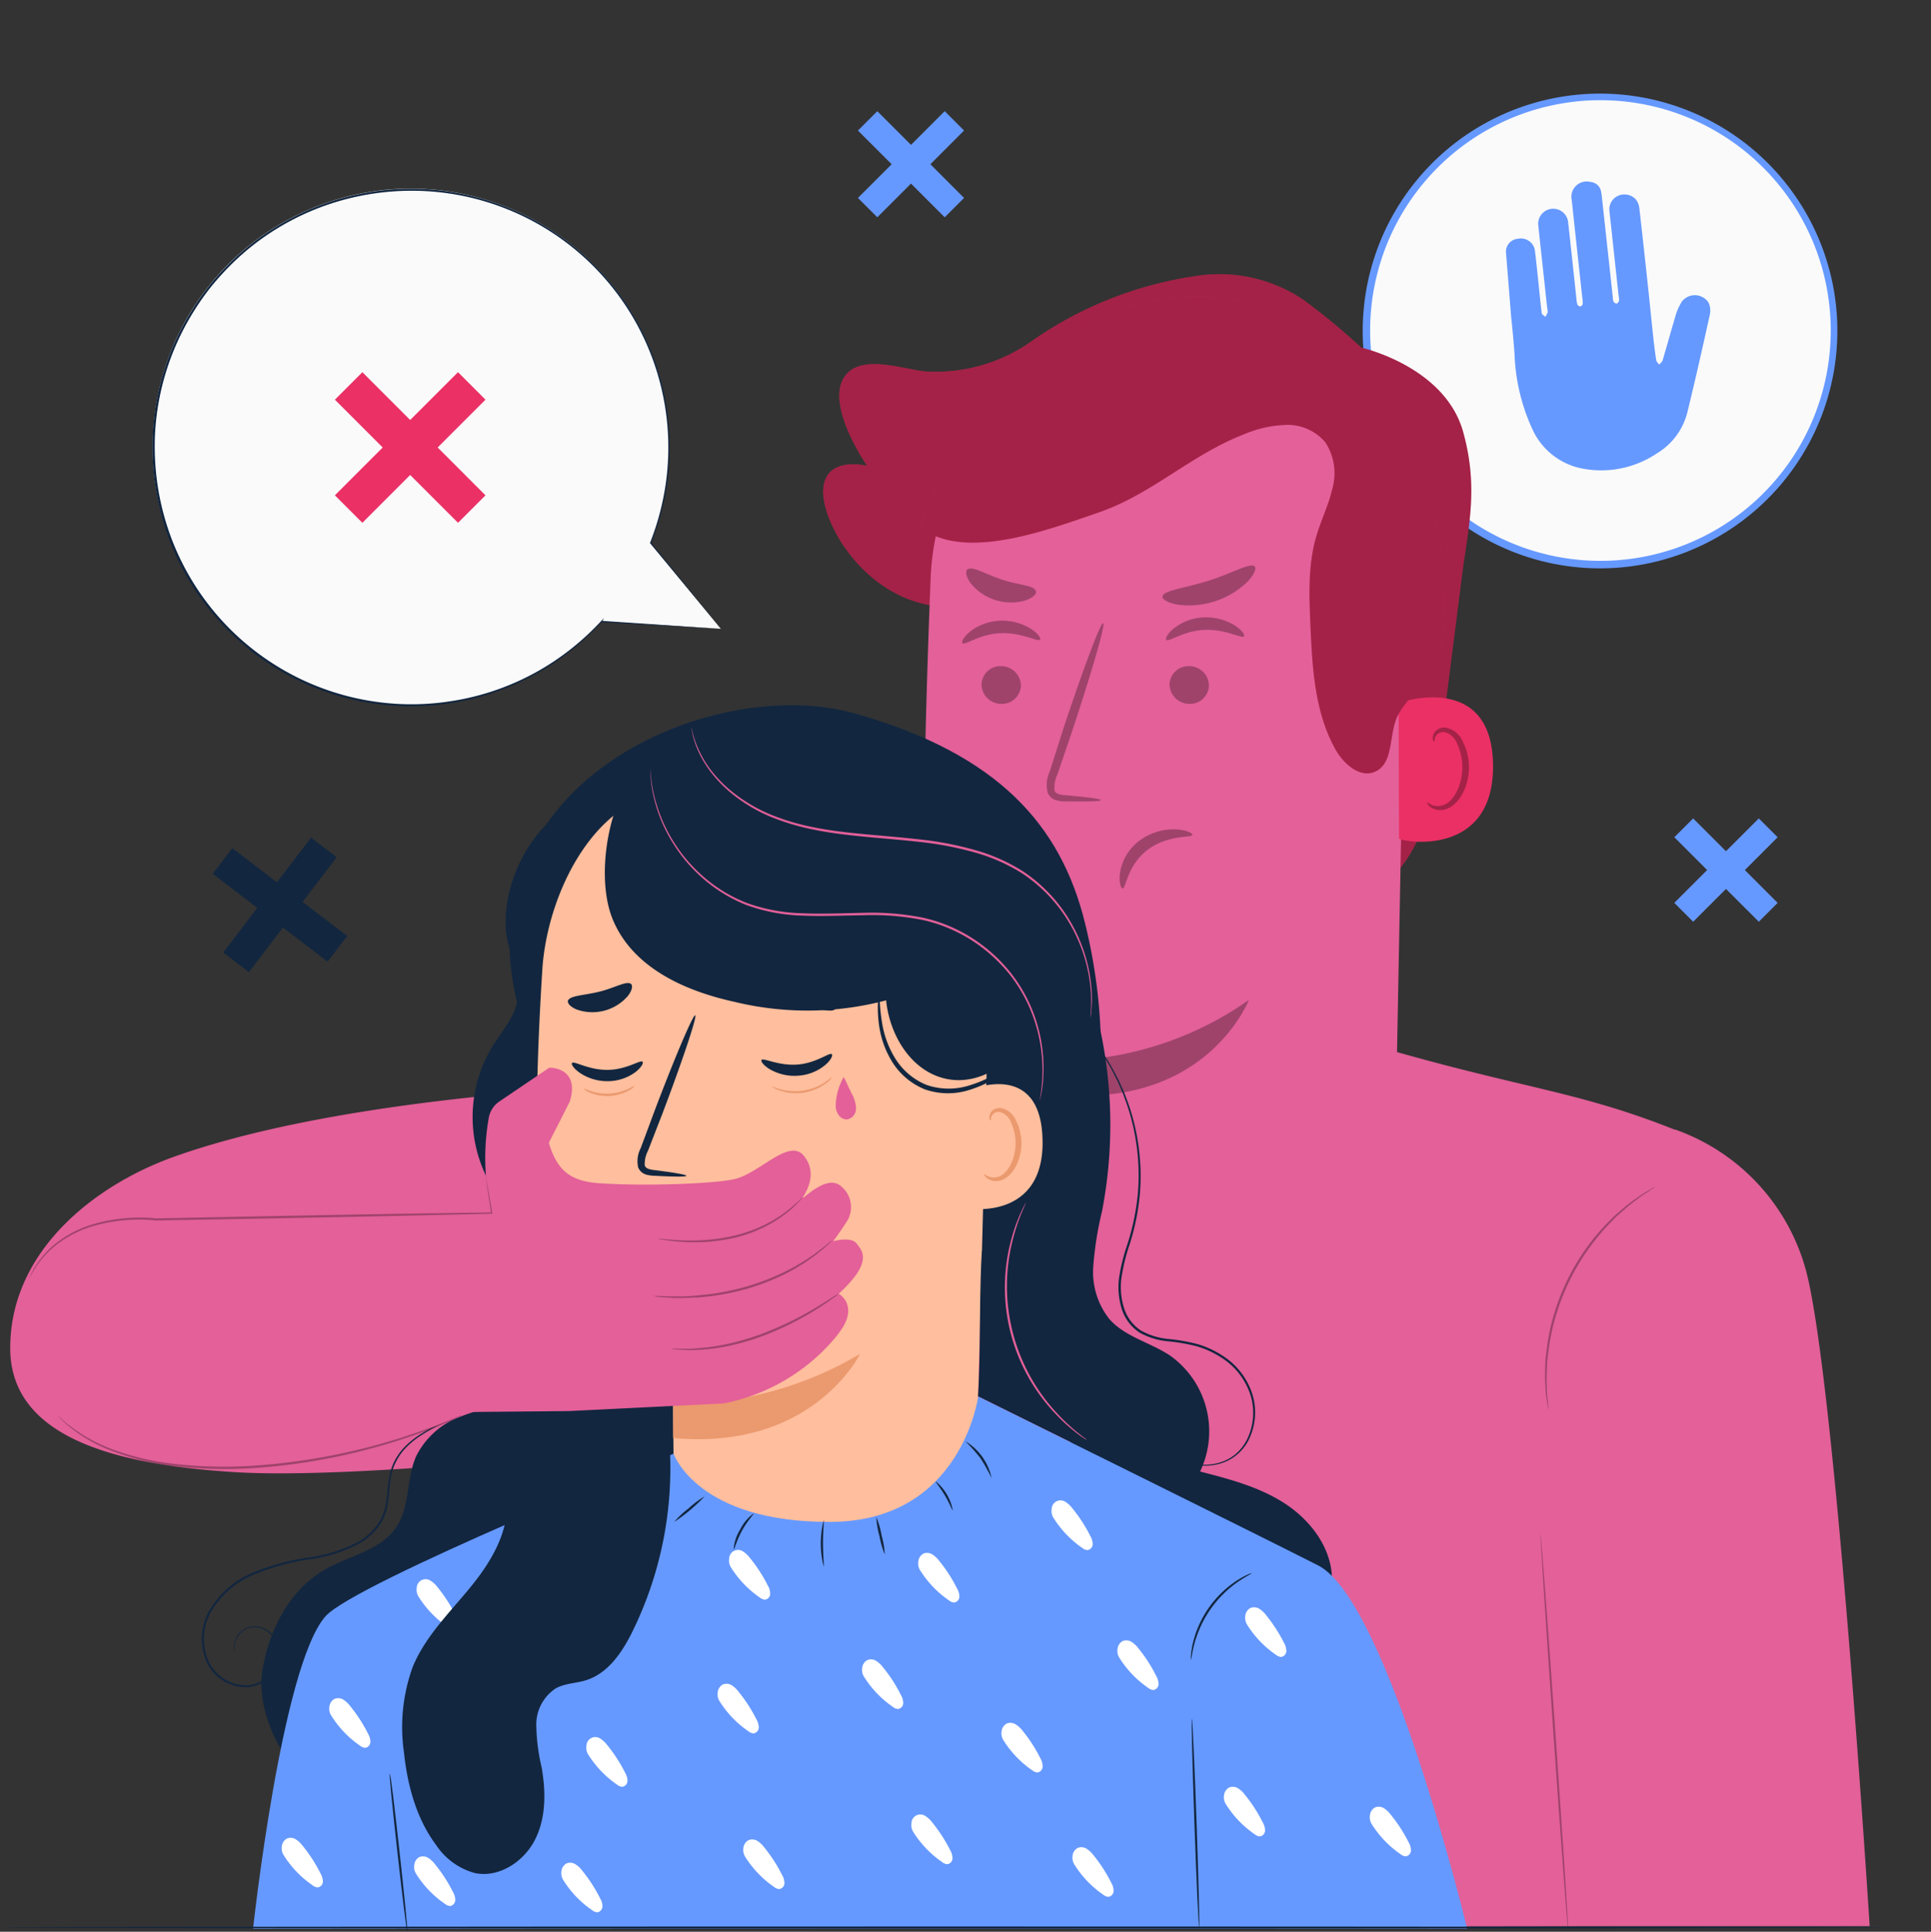 <svg xmlns="http://www.w3.org/2000/svg" width="243.881" height="243.944" viewBox="0 0 243.881 243.944">
  <rect x="0" y="0" width="243.881" height="243.944" fill="#333333" stroke="none"/>
  <g id="Grupo_52905" data-name="Grupo 52905" transform="translate(-646.147 -5394.668)">
    <g id="freepik--background-complete--inject-195" transform="translate(673.012 5394.668)">
      <circle id="Elipse_5301" data-name="Elipse 5301" cx="29.555" cy="29.555" r="29.555" transform="translate(133.422 41.797) rotate(-45)" fill="#fafafa"/>
      <path id="Trazado_114457" data-name="Trazado 114457" d="M996.436,5476.587a29.975,29.975,0,1,1,29.361-33.214h0a30.013,30.013,0,0,1-26.563,33.042C998.3,5476.517,997.367,5476.571,996.436,5476.587Zm-.866-59.11a24.29,24.29,0,0,0-2.717.172,29.085,29.085,0,1,0,2.717-.172Z" transform="translate(-820.78 -5404.818)" fill="#69f"/>
      <path id="Trazado_114458" data-name="Trazado 114458" d="M1025.215,5452.554a2.078,2.078,0,0,0-2.887-.542,2.107,2.107,0,0,0-.455.423,7.205,7.205,0,0,0-.877,2.05c-.538,1.8-1.038,3.616-1.571,5.418-.059.193-.285.339-.436.506-.124-.183-.328-.355-.361-.538q-.236-1.534-.393-3.078c-.221-2.018-.414-4.041-.63-6.059-.366-3.4-.732-6.785-1.124-10.175a2.031,2.031,0,0,0-.468-1.044,1.963,1.963,0,0,0-2.3-.375,1.876,1.876,0,0,0-.99,1.937q.581,5.38,1.167,10.793a1.261,1.261,0,0,1,.032.505c-.043.134-.194.317-.317.328a.509.509,0,0,1-.377-.253,1.22,1.22,0,0,1-.081-.495q-.684-6.268-1.367-12.542a6.246,6.246,0,0,0-.108-.779,1.463,1.463,0,0,0-1.324-1.281,1.935,1.935,0,0,0-2.394,2.287q.662,6.188,1.34,12.375a3.016,3.016,0,0,1,.043.726.451.451,0,0,1-.28.328.471.471,0,0,1-.382-.226,2.426,2.426,0,0,1-.118-.662c-.36-3.3-.7-6.6-1.076-9.9a1.9,1.9,0,0,0-3.766.425c.371,3.508.759,6.995,1.135,10.519a2,2,0,0,1,.054.614,2.035,2.035,0,0,1-.3.538c-.151-.156-.42-.291-.441-.462-.161-1.27-.275-2.551-.409-3.821-.145-1.35-.28-2.69-.447-4.051a1.792,1.792,0,0,0-2.006-1.548c-.049.007-.1.015-.146.025a1.641,1.641,0,0,0-1.506,1.765c0,.045.009.09.016.134q.318,3.97.635,7.946h0c.172,1.615.328,3.229.436,4.843a24.575,24.575,0,0,0,2.244,9.352,8.726,8.726,0,0,0,6.613,5.036,12.608,12.608,0,0,0,9.147-1.991,8.427,8.427,0,0,0,3.8-5.1c1.012-4.105,1.937-8.238,2.852-12.375A2.378,2.378,0,0,0,1025.215,5452.554Z" transform="translate(-836.312 -5414.371)" fill="#69f"/>
      <path id="Trazado_114459" data-name="Trazado 114459" d="M1052.215,5597.419l-4.143-4.143,4.143-4.143-2.378-2.378-4.149,4.143-4.143-4.143-2.378,2.378,4.143,4.143-4.143,4.143,2.378,2.383,4.143-4.143,4.149,4.143Z" transform="translate(-854.568 -5483.403)" fill="#69f"/>
      <path id="Trazado_114460" data-name="Trazado 114460" d="M860.935,5431.72l-4.25-4.256,4.25-4.256-2.443-2.443-4.256,4.256-4.256-4.256-2.443,2.443,4.256,4.256-4.256,4.256,2.443,2.443,4.256-4.256,4.256,4.256Z" transform="translate(-766.044 -5406.724)" fill="#69f"/>
      <path id="Trazado_114461" data-name="Trazado 114461" d="M713.058,5603.7l-5.633-4.31,4.31-5.633-3.239-2.476-4.31,5.634-5.633-4.311-2.475,3.239,5.633,4.3-4.31,5.639,3.239,2.476,4.31-5.634,5.633,4.31Z" transform="translate(-696.077 -5485.496)" fill="#12263f"/>
    </g>
    <g id="freepik--speech-bubble--inject-195" transform="translate(665.396 5418.48)">
      <path id="Trazado_114462" data-name="Trazado 114462" d="M753.722,5494.521l-8.872-10.815a32.622,32.622,0,1,0-6.22,9.884h0Z" transform="translate(-681.933 -5438.924)" fill="#fafafa"/>
      <path id="Trazado_114463" data-name="Trazado 114463" d="M753.711,5494.536l-15.1-.845H738.5l.048-.1h0l.113.081a33.4,33.4,0,0,1-5.919,5.106,32.6,32.6,0,0,1-8.356,4.019,33.108,33.108,0,0,1-5.031,1.151,31.938,31.938,0,0,1-5.461.355,32.7,32.7,0,0,1-29.775-20.854,33.283,33.283,0,0,1-2.109-14.318,32.6,32.6,0,0,1,4.616-14.36,31.524,31.524,0,0,1,4.81-6.166,31.9,31.9,0,0,1,6.031-4.794,32.613,32.613,0,0,1,6.806-3.18,33.152,33.152,0,0,1,7.172-1.512,32.663,32.663,0,0,1,35.479,37.146,32.988,32.988,0,0,1-2.023,7.457v-.069c5.682,6.994,8.517,10.486,8.824,10.857l-8.926-10.761-.027-.032v-.038a33.045,33.045,0,0,0,1.98-7.425,32.419,32.419,0,0,0-35.264-36.884,32.967,32.967,0,0,0-7.113,1.5,32.315,32.315,0,0,0-6.763,3.152,31.533,31.533,0,0,0-5.961,4.735,34.668,34.668,0,0,0-2.567,2.895,34.215,34.215,0,0,0-2.206,3.229,32.334,32.334,0,0,0-4.573,14.236,32.911,32.911,0,0,0,2.1,14.21,32.455,32.455,0,0,0,29.528,20.731,31.556,31.556,0,0,0,5.429-.345,32.218,32.218,0,0,0,13.317-5.1,33.3,33.3,0,0,0,5.919-5.058l.366-.393-.253.468h0l-.059-.1Z" transform="translate(-681.923 -5438.939)" fill="#12263f"/>
      <path id="Trazado_114464" data-name="Trazado 114464" d="M743.777,5497.575l-6.042-6.043,6.042-6.037-3.47-3.47-6.042,6.036-6.037-6.036-3.47,3.47,6.037,6.037-6.037,6.043,3.47,3.47,6.037-6.042,6.042,6.042Z" transform="translate(-701.71 -5458.835)" fill="#ea3065"/>
    </g>
    <g id="freepik--Characters--inject-195" transform="translate(647.438 5429.324)">
      <path id="Trazado_114465" data-name="Trazado 114465" d="M898.849,5537.766c4.73,2.582,10.939-.14,14.032-4.547s3.858-9.986,4.536-15.329q1.313-10.341,2.626-20.672c.764-6.053,2.152-11.024.172-18.212-2.292-8.334-12.881-10.686-12.881-10.686a83.522,83.522,0,0,0-7.377-6.09,19.039,19.039,0,0,0-13.8-2.905,48.12,48.12,0,0,0-20.5,8.216,20.982,20.982,0,0,1-12.311,3.825,12.081,12.081,0,0,1-1.566-.1c-2.975-.42-8.609-2.346-10.083,1.442s3.228,10.54,3.228,10.54-5.267-1.345-5.542,2.976,5.66,14.748,16.007,14.872" transform="translate(-736.703 -5459.078)" fill="#ea3065"/>
      <g id="Grupo_52893" data-name="Grupo 52893" transform="translate(102.677 0)" opacity="0.3">
        <path id="Trazado_114466" data-name="Trazado 114466" d="M898.849,5537.766c4.73,2.582,10.939-.14,14.032-4.547s3.858-9.986,4.536-15.329q1.313-10.341,2.626-20.672c.764-6.053,2.152-11.024.172-18.212-2.292-8.334-12.881-10.686-12.881-10.686a83.522,83.522,0,0,0-7.377-6.09,19.039,19.039,0,0,0-13.8-2.905,48.12,48.12,0,0,0-20.5,8.216,20.982,20.982,0,0,1-12.311,3.825,12.081,12.081,0,0,1-1.566-.1c-2.975-.42-8.609-2.346-10.083,1.442s3.228,10.54,3.228,10.54-5.267-1.345-5.542,2.976,5.66,14.748,16.007,14.872" transform="translate(-839.38 -5459.078)"/>
      </g>
      <path id="Trazado_114467" data-name="Trazado 114467" d="M875.367,5591.074a26.132,26.132,0,0,0-16.588-17.88v.037c-11.751-4.68-18.428-5.1-35.081-9.8l1.076-57.033c.823-18.138-9.055-33.725-27.188-34.016l-1.679.07a32.45,32.45,0,0,0-31.115,31.137c-.619,15.727-1.076,33.117-.646,41.527.931,17.4,18.455,19.37,18.455,19.37,0,.264,0,1.474-.032,3.261-.786,0-10.185,1.27-20.231,3.314-6.349-1.932-25.132-6.995-37.125-3.374h0c-10.551.539-37.663,2.464-55.839,8.91-10.067,3.557-20.828,11.891-20.828,24.207,0,11.6,14.027,14.759,28.178,15.662,10.024.641,27.51-.769,36.872-1.646l34.629,18.041,2.626,13.359L753,5673.943l97.645-.14h32.746S879.068,5605.154,875.367,5591.074Z" transform="translate(-648.547 -5465.225)" fill="#e36099"/>
      <g id="Grupo_52894" data-name="Grupo 52894" transform="translate(134.006 91.617)" opacity="0.3">
        <path id="Trazado_114468" data-name="Trazado 114468" d="M897.655,5637a42.075,42.075,0,0,0,22.383-7.64s-5,12.913-22.431,12.041Z" transform="translate(-897.607 -5629.355)"/>
      </g>
      <g id="Grupo_52895" data-name="Grupo 52895" transform="translate(120.216 36.757)" opacity="0.3">
        <path id="Trazado_114469" data-name="Trazado 114469" d="M876.547,5553.369a2.481,2.481,0,0,0,2.5,2.411,2.384,2.384,0,0,0,2.469-2.3c0-.017,0-.034,0-.051a2.492,2.492,0,0,0-2.5-2.411,2.374,2.374,0,0,0-2.468,2.275C876.548,5553.321,876.548,5553.345,876.547,5553.369Z" transform="translate(-874.088 -5538.307)"/>
        <path id="Trazado_114470" data-name="Trazado 114470" d="M872.02,5543.185c.323.312,2.152-1.162,4.842-1.265s4.692,1.151,4.966.813c.134-.151-.2-.721-1.076-1.308a6.821,6.821,0,0,0-3.992-1.076,6.577,6.577,0,0,0-3.825,1.41C872.116,5542.447,871.864,5543.056,872.02,5543.185Z" transform="translate(-871.976 -5533.374)"/>
        <path id="Trazado_114471" data-name="Trazado 114471" d="M920.687,5553.369a2.492,2.492,0,0,0,2.5,2.411,2.384,2.384,0,0,0,2.469-2.3c0-.017,0-.034,0-.051a2.492,2.492,0,0,0-2.5-2.411,2.378,2.378,0,0,0-2.473,2.28C920.688,5553.325,920.688,5553.347,920.687,5553.369Z" transform="translate(-894.478 -5538.307)"/>
        <path id="Trazado_114472" data-name="Trazado 114472" d="M919.89,5542.4c.323.312,2.152-1.157,4.842-1.26s4.692,1.152,4.966.813c.135-.151-.2-.727-1.076-1.313a6.867,6.867,0,0,0-3.992-1.076,6.55,6.55,0,0,0-3.826,1.41C919.992,5541.658,919.734,5542.261,919.89,5542.4Z" transform="translate(-894.09 -5533.01)"/>
        <path id="Trazado_114473" data-name="Trazado 114473" d="M898.655,5563.273c0-.156-1.668-.371-4.38-.608-.683-.038-1.334-.15-1.469-.608a3.964,3.964,0,0,1,.371-2.044q.866-2.518,1.8-5.284c2.5-7.533,4.3-13.693,3.976-13.8s-2.577,5.919-5.074,13.452l-1.684,5.3a3.942,3.942,0,0,0-.242,2.69,1.693,1.693,0,0,0,1.168.952,4.411,4.411,0,0,0,1.162.113C896.987,5563.483,898.655,5563.424,898.655,5563.273Z" transform="translate(-881.13 -5533.647)"/>
        <path id="Trazado_114474" data-name="Trazado 114474" d="M909.331,5596.772c.436.043.538-2.857,3.126-4.842s5.644-1.518,5.682-1.921c.048-.183-.667-.592-1.969-.684a7.265,7.265,0,0,0-4.74,1.442A6.306,6.306,0,0,0,909,5594.82C908.836,5596.051,909.132,5596.784,909.331,5596.772Z" transform="translate(-889.056 -5555.998)"/>
        <path id="Trazado_114475" data-name="Trazado 114475" d="M930.674,5527.513c-.538-.538-2.836.86-5.854,1.808s-5.687,1.216-5.795,1.985c-.043.361.646.8,1.867,1.022a10.625,10.625,0,0,0,8.872-2.89C930.6,5528.54,930.916,5527.776,930.674,5527.513Z" transform="translate(-893.71 -5527.393)"/>
        <path id="Trazado_114476" data-name="Trazado 114476" d="M881.744,5530.941c-.242-.731-2.19-.742-4.3-1.447s-3.729-1.743-4.348-1.286c-.28.231-.2.9.382,1.716a6.565,6.565,0,0,0,6.962,2.2C881.394,5531.787,881.873,5531.281,881.744,5530.941Z" transform="translate(-872.419 -5527.718)"/>
      </g>
      <path id="Trazado_114477" data-name="Trazado 114477" d="M974.447,5559.059c.291-.14,11.837-4.035,11.928,7.882s-11.875,9.572-11.875,9.228S974.447,5559.059,974.447,5559.059Z" transform="translate(-799.097 -5504.932)" fill="#ea3065"/>
      <g id="Grupo_52896" data-name="Grupo 52896" transform="translate(178.965 57.22)" opacity="0.3">
        <path id="Trazado_114478" data-name="Trazado 114478" d="M981.177,5574.895c.048-.038.21.14.538.3a2.107,2.107,0,0,0,1.555,0c1.254-.474,2.292-2.48,2.33-4.632a6.832,6.832,0,0,0-.608-2.965,2.387,2.387,0,0,0-1.576-1.576,1.076,1.076,0,0,0-1.221.581c-.156.333-.075.57-.14.592s-.258-.2-.167-.694a1.318,1.318,0,0,1,.463-.748,1.566,1.566,0,0,1,1.146-.317,2.921,2.921,0,0,1,2.184,1.829,7.029,7.029,0,0,1,.753,3.314c-.054,2.4-1.264,4.66-2.981,5.176a2.219,2.219,0,0,1-1.9-.3C981.2,5575.18,981.134,5574.917,981.177,5574.895Z" transform="translate(-981.165 -5565.425)"/>
      </g>
      <path id="Trazado_114479" data-name="Trazado 114479" d="M861.917,5493.268c5.488,4.481,15.969.538,22.673-1.771s11.59-7.21,18.181-9.8a14.813,14.813,0,0,1,5.467-1.254,6.248,6.248,0,0,1,4.982,2.212,7.162,7.162,0,0,1,.85,5.95c-.468,2.018-1.41,3.9-1.991,5.881-1.076,3.647-.915,7.532-.748,11.331.237,5.348.538,10.917,3.153,15.6,1.033,1.84,3.1,3.68,5.025,2.813,2.2-.989,1.781-4.181,2.588-6.456s3.094-3.8,4.407-5.886,1.614-4.763,1.679-7.28c.226-8.265-1.281-16.68-5.273-23.927s-10.616-13.215-18.59-15.464c-8.275-2.347-17.449-.512-24.707,4.11s-12.649,11.837-15.91,19.795" transform="translate(-747.114 -5461.443)" fill="#ea3065"/>
      <g id="Grupo_52897" data-name="Grupo 52897" transform="translate(114.803 2.755)" opacity="0.3">
        <path id="Trazado_114480" data-name="Trazado 114480" d="M861.917,5493.268c5.488,4.481,15.969.538,22.673-1.771s11.59-7.21,18.181-9.8a14.813,14.813,0,0,1,5.467-1.254,6.248,6.248,0,0,1,4.982,2.212,7.162,7.162,0,0,1,.85,5.95c-.468,2.018-1.41,3.9-1.991,5.881-1.076,3.647-.915,7.532-.748,11.331.237,5.348.538,10.917,3.153,15.6,1.033,1.84,3.1,3.68,5.025,2.813,2.2-.989,1.781-4.181,2.588-6.456s3.094-3.8,4.407-5.886,1.614-4.763,1.679-7.28c.226-8.265-1.281-16.68-5.273-23.927s-10.616-13.215-18.59-15.464c-8.275-2.347-17.449-.512-24.707,4.11s-12.649,11.837-15.91,19.795" transform="translate(-861.917 -5464.198)"/>
      </g>
      <g id="Grupo_52898" data-name="Grupo 52898" transform="translate(193.269 159.067)" opacity="0.3">
        <path id="Trazado_114481" data-name="Trazado 114481" d="M1011.241,5804.694c-.075,0-.915-11.181-1.872-24.982s-1.668-24.992-1.614-25,.92,11.175,1.872,24.981S1011.322,5804.689,1011.241,5804.694Z" transform="translate(-1007.752 -5754.715)"/>
      </g>
      <g id="Grupo_52899" data-name="Grupo 52899" transform="translate(193.843 115.227)" opacity="0.3">
        <path id="Trazado_114482" data-name="Trazado 114482" d="M1022.71,5673.234a1.664,1.664,0,0,1-.269.2l-.807.539-.581.376c-.21.146-.425.317-.662.5a19.2,19.2,0,0,0-1.566,1.254l-.877.774c-.3.274-.581.592-.893.9a27.062,27.062,0,0,0-1.845,2.093,28.588,28.588,0,0,0-5.493,11.444,27.138,27.138,0,0,0-.474,2.754c-.048.431-.118.85-.145,1.254s-.038.8-.054,1.167a19.352,19.352,0,0,0,0,2.013,7.955,7.955,0,0,0,.027.823c.027.253.048.479.07.689.038.393.07.71.091.958a1.47,1.47,0,0,1,0,.339,1.889,1.889,0,0,1-.065-.328l-.145-.958c-.032-.21-.065-.441-.1-.688s-.032-.539-.048-.829a17.262,17.262,0,0,1-.048-2.023c0-.376.027-.77.038-1.178s.086-.829.129-1.27a27.375,27.375,0,0,1,.452-2.776,28.093,28.093,0,0,1,5.542-11.552,26.109,26.109,0,0,1,1.883-2.093c.318-.308.6-.625.915-.894l.893-.77a18.584,18.584,0,0,1,1.614-1.231c.242-.167.463-.339.678-.474l.613-.388.834-.484A1.352,1.352,0,0,1,1022.71,5673.234Z" transform="translate(-1008.818 -5673.234)"/>
      </g>
      <path id="Trazado_114483" data-name="Trazado 114483" d="M769.052,5584.315c-6.15,3.917-8.609,12.117-7.43,16.959.592,2.443,1.7,4.9,1.216,7.366-.42,2.152-1.953,3.836-3.1,5.682a17.125,17.125,0,0,0,21.409,24.712" transform="translate(-698.772 -5516.932)" fill="#12263f"/>
      <path id="Trazado_114484" data-name="Trazado 114484" d="M769.335,5605.174c-14.963-32.9,20.623-49.431,40.036-43.948,18.245,5.154,26.031,14.237,29.055,26.439s2.857,25.434-1.926,37.061c-2.357,5.73-6.607,11.558-12.768,12.273" transform="translate(-702.692 -5505.787)" fill="#12263f"/>
      <path id="Trazado_114485" data-name="Trazado 114485" d="M715.314,5771.018c-5.02-3.1-8.5-10.33-7.7-15.506s3.422-10.336,7.979-12.914c3.072-1.744,7.032-2.405,8.975-5.354,1.722-2.6,1.221-6.118,2.5-8.963a10.29,10.29,0,0,1,5.494-4.94,30.429,30.429,0,0,1,7.334-1.765l16.034-2.485c1.77-.275,3.766-.5,5.192.586s1.749,3.088,1.932,4.886a303.492,303.492,0,0,1,1.544,37.593" transform="translate(-675.779 -5579.086)" fill="#12263f"/>
      <path id="Trazado_114486" data-name="Trazado 114486" d="M789.666,5682.784c-.258-15.717-.3-25.073-.3-24.982,0,0-13.51-2.243-16.314-19.871-1.388-8.77-.947-23.136-.21-34.892.667-10.578,7.673-23.555,18.213-22.442l32.907,8.319a6.2,6.2,0,0,1,5.547,6.29h0l-2.045,77.893" transform="translate(-705.644 -5515.183)" fill="#ffbe9d"/>
      <path id="Trazado_114487" data-name="Trazado 114487" d="M789.306,5643.838c-.285-.29-1.98,1-4.412,1.022s-4.234-1.172-4.493-.872c-.129.135.161.662.947,1.222a6.212,6.212,0,0,0,3.6,1.077,5.917,5.917,0,0,0,3.508-1.184C789.2,5644.506,789.446,5643.968,789.306,5643.838Z" transform="translate(-709.444 -5544.408)" fill="#12263f"/>
      <path id="Trazado_114488" data-name="Trazado 114488" d="M833.759,5642.065c-.3-.269-1.91,1.124-4.337,1.307s-4.3-.893-4.536-.576c-.118.141.2.651,1.022,1.157a6.225,6.225,0,0,0,3.664.822,5.943,5.943,0,0,0,3.422-1.4C833.694,5642.759,833.91,5642.189,833.759,5642.065Z" transform="translate(-729.996 -5543.594)" fill="#12263f"/>
      <path id="Trazado_114489" data-name="Trazado 114489" d="M801.937,5653.231c0-.14-1.5-.4-3.949-.71-.624-.064-1.211-.187-1.313-.613a3.588,3.588,0,0,1,.414-1.839q.872-2.26,1.835-4.729c2.55-6.737,4.4-12.279,4.127-12.375s-2.561,5.278-5.112,12.009l-1.77,4.761a3.581,3.581,0,0,0-.323,2.438,1.564,1.564,0,0,0,1.022.909,4.265,4.265,0,0,0,1.076.146C800.4,5653.361,801.932,5653.371,801.937,5653.231Z" transform="translate(-716.538 -5539.404)" fill="#12263f"/>
      <path id="Trazado_114490" data-name="Trazado 114490" d="M804.147,5718.735a44.834,44.834,0,0,0,23.61-6.3s-5.967,12.268-23.61,10.616Z" transform="translate(-720.427 -5576.116)" fill="#eb996e"/>
      <path id="Trazado_114491" data-name="Trazado 114491" d="M808.977,5680.125a4.384,4.384,0,0,1,3.928-1.615A4,4,0,0,1,815.67,5680a2.538,2.538,0,0,1,.194,2.9,2.958,2.958,0,0,1-3.191.808,9.291,9.291,0,0,1-3.11-1.856,2.609,2.609,0,0,1-.694-.721.813.813,0,0,1,0-.9" transform="translate(-722.545 -5560.431)" fill="#eb996e"/>
      <path id="Trazado_114492" data-name="Trazado 114492" d="M810.182,5685.148c.377.124,1.044-2.432,3.7-3.686s5.305-.264,5.418-.619c.075-.15-.479-.651-1.614-.979a6.567,6.567,0,0,0-4.487.371,5.733,5.733,0,0,0-2.932,3.132C809.881,5684.412,810,5685.122,810.182,5685.148Z" transform="translate(-723.136 -5560.963)" fill="#12263f"/>
      <path id="Trazado_114493" data-name="Trazado 114493" d="M821.636,5627.629c.242.662,2.69.349,5.52.694s5.165,1.119,5.542.538c.172-.285-.231-.9-1.162-1.544a9.641,9.641,0,0,0-8.426-.931C822.061,5626.8,821.534,5627.317,821.636,5627.629Z" transform="translate(-728.5 -5536.104)" fill="#12263f"/>
      <path id="Trazado_114494" data-name="Trazado 114494" d="M787.416,5625.506c-.538-.441-2.045.5-4,.979s-3.707.479-3.96,1.13c-.1.313.285.792,1.13,1.13a5.917,5.917,0,0,0,6.414-1.7C787.567,5626.334,787.664,5625.727,787.416,5625.506Z" transform="translate(-709.012 -5535.907)" fill="#12263f"/>
      <path id="Trazado_114495" data-name="Trazado 114495" d="M872.287,5649.989c.258-.124,9.437-4.181,9.545,6.371s-10.513,8.506-10.535,8.183S872.287,5649.989,872.287,5649.989Z" transform="translate(-751.446 -5546.869)" fill="#ffbe9d"/>
      <path id="Trazado_114496" data-name="Trazado 114496" d="M877.208,5663.1c.043-.033.183.129.5.264a1.836,1.836,0,0,0,1.377,0c1.108-.42,2.028-2.2,2.061-4.106a6.06,6.06,0,0,0-.538-2.625,2.154,2.154,0,0,0-1.4-1.394.941.941,0,0,0-1.076.511c-.14.3-.07.506-.124.538s-.226-.177-.145-.613a1.158,1.158,0,0,1,.4-.662,1.4,1.4,0,0,1,1.017-.279,2.581,2.581,0,0,1,1.937,1.614,6.254,6.254,0,0,1,.667,2.938c-.043,2.125-1.114,4.127-2.636,4.585a1.981,1.981,0,0,1-1.684-.264C877.23,5663.355,877.171,5663.151,877.208,5663.1Z" transform="translate(-754.173 -5549.458)" fill="#eb996e"/>
      <path id="Trazado_114497" data-name="Trazado 114497" d="M794.921,5570.785c-5.875,3.034-8.291,15.065-5.859,21.193s8.975,9.147,15.431,10.562a38.972,38.972,0,0,0,19.154-.188c.441,4.3,3.013,8.679,7.167,9.809,5.5,1.5,11.041-3.541,12.268-9.109s-.608-11.3-2.421-16.707" transform="translate(-713.025 -5510.681)" fill="#12263f"/>
      <path id="Trazado_114498" data-name="Trazado 114498" d="M871.088,5635.414c.027.033-.264.307-.812.77a29.6,29.6,0,0,1-2.437,1.835,14.882,14.882,0,0,1-4.1,1.985,8.884,8.884,0,0,1-5.6-.081,8.681,8.681,0,0,1-4.24-3.664,11.84,11.84,0,0,1-1.523-4.3,15.7,15.7,0,0,1-.161-3.056,3.558,3.558,0,0,1,.134-1.114c.118,0,0,1.614.452,4.095a12.181,12.181,0,0,0,1.571,4.089,8.339,8.339,0,0,0,3.982,3.389,8.552,8.552,0,0,0,5.235.113,15.493,15.493,0,0,0,4.019-1.813C869.765,5636.308,871.024,5635.328,871.088,5635.414Z" transform="translate(-742.624 -5537.012)" fill="#12263f"/>
      <path id="Trazado_114499" data-name="Trazado 114499" d="M843.319,5647.445a7.552,7.552,0,0,0-1.017,3.734,2.153,2.153,0,0,0,.4,1.114,1.23,1.23,0,0,0,1.028.511,1.393,1.393,0,0,0,1.141-1.377,4.031,4.031,0,0,0-.538-1.856l-1.012-2.125" transform="translate(-738.044 -5546.094)" fill="#e36099"/>
      <path id="Trazado_114500" data-name="Trazado 114500" d="M834.941,5647.443a2.927,2.927,0,0,1-.872.861,6.324,6.324,0,0,1-5.676.866,2.989,2.989,0,0,1-1.076-.538c0-.043.43.178,1.141.372a6.923,6.923,0,0,0,5.51-.845C834.575,5647.739,834.9,5647.411,834.941,5647.443Z" transform="translate(-731.13 -5546.092)" fill="#eb996e"/>
      <path id="Trazado_114501" data-name="Trazado 114501" d="M789.6,5649.515a2.365,2.365,0,0,1-.818.613,5.772,5.772,0,0,1-2.378.667,5.7,5.7,0,0,1-2.437-.4,2.329,2.329,0,0,1-.882-.538q.482.143.947.333a6.6,6.6,0,0,0,2.357.307,6.775,6.775,0,0,0,2.308-.565A7.676,7.676,0,0,1,789.6,5649.515Z" transform="translate(-710.698 -5547.051)" fill="#eb996e"/>
      <path id="Trazado_114502" data-name="Trazado 114502" d="M920.417,5703.813c-.177-3.809-2.787-7.172-5.988-9.244s-6.962-3.061-10.659-4.008a11.738,11.738,0,0,0-3.809-14.656c-2.491-1.652-5.666-2.352-7.646-4.595a9.566,9.566,0,0,1-2.039-6.613,43.12,43.12,0,0,1,1.108-7,57.371,57.371,0,0,0-.651-24.777l-1.151,4.665-2.69,7.177-4.229,14.71-6.457,3.3c-.344,5.918-.134,12.375-.479,18.293l11.649,5.762.124.253Z" transform="translate(-753.493 -5539.387)" fill="#12263f"/>
      <path id="Trazado_114503" data-name="Trazado 114503" d="M847.966,5616.228a1.022,1.022,0,0,1,.027-.194c.027-.124.054-.333.092-.57a21.946,21.946,0,0,0,.221-2.2,19.9,19.9,0,0,0-1.27-7.941,19.074,19.074,0,0,0-2.69-4.842,19.84,19.84,0,0,0-4.676-4.337,19.165,19.165,0,0,0-6.457-2.755,32.979,32.979,0,0,0-7.57-.6c-2.62.032-5.181.156-7.656.043a22.456,22.456,0,0,1-6.995-1.313,18.882,18.882,0,0,1-5.52-3.352,19.557,19.557,0,0,1-3.675-4.261,18.974,18.974,0,0,1-2.862-7.582l-.129-1.275a8.978,8.978,0,0,1,0-.936v-.576a.771.771,0,0,1,0-.193.89.89,0,0,1,0,.193v.576a7.7,7.7,0,0,0,.043.931c.043.366.1.792.156,1.265a19.67,19.67,0,0,0,6.586,11.681,18.543,18.543,0,0,0,5.445,3.266,22.2,22.2,0,0,0,6.935,1.281c2.459.107,5.015,0,7.64-.054a33.023,33.023,0,0,1,7.635.618,19.374,19.374,0,0,1,6.559,2.809,19.866,19.866,0,0,1,4.713,4.412,19.243,19.243,0,0,1,2.717,4.934,19.687,19.687,0,0,1,1.189,8.017A14.241,14.241,0,0,1,847.966,5616.228Z" transform="translate(-717.952 -5511.864)" fill="#e36099"/>
      <path id="Trazado_114504" data-name="Trazado 114504" d="M858.861,5602.051a.745.745,0,0,1,0-.177,3.572,3.572,0,0,1,.032-.539c.048-.463.043-1.146.032-2.028a19.4,19.4,0,0,0-.409-3.169,19,19,0,0,0-1.313-4.02,19.269,19.269,0,0,0-7.021-8.275,22.571,22.571,0,0,0-5.918-2.608,42.408,42.408,0,0,0-6.865-1.324c-4.767-.538-9.373-.711-13.478-1.561a29.241,29.241,0,0,1-5.682-1.722,19.99,19.99,0,0,1-4.444-2.642,16.34,16.34,0,0,1-2.992-3.046,13.672,13.672,0,0,1-1.614-2.792,10.431,10.431,0,0,1-.393-1.108,6.461,6.461,0,0,1-.215-.834c-.043-.216-.075-.395-.1-.538a.907.907,0,0,1-.027-.184,1.013,1.013,0,0,1,.054.178c.032.13.07.3.124.512a6.747,6.747,0,0,0,.242.817,9.264,9.264,0,0,0,.414,1.076,13.568,13.568,0,0,0,1.614,2.744,16.3,16.3,0,0,0,2.986,2.981,20.078,20.078,0,0,0,4.412,2.582,28.838,28.838,0,0,0,5.639,1.684c4.084.829,8.673.979,13.451,1.534a41.882,41.882,0,0,1,6.909,1.34,22.772,22.772,0,0,1,5.994,2.657,19.377,19.377,0,0,1,7.065,8.41,19.619,19.619,0,0,1,1.673,7.328,16.251,16.251,0,0,1-.086,2.028,3.994,3.994,0,0,1-.059.538A.67.67,0,0,1,858.861,5602.051Z" transform="translate(-722.418 -5508.232)" fill="#e36099"/>
      <path id="Trazado_114505" data-name="Trazado 114505" d="M892.371,5706.932a1.859,1.859,0,0,1-.3-.177c-.183-.129-.468-.3-.807-.565a21.612,21.612,0,0,1-2.69-2.4,23.135,23.135,0,0,1-5.73-22.205,21.839,21.839,0,0,1,1.221-3.411c.167-.393.333-.684.436-.883a1.269,1.269,0,0,1,.172-.3,1.37,1.37,0,0,1-.124.317c-.081.209-.231.506-.387.9a24.3,24.3,0,0,0-1.125,3.417,23.539,23.539,0,0,0,5.66,22.021,24.348,24.348,0,0,0,2.636,2.448c.328.275.6.463.775.6A1.477,1.477,0,0,1,892.371,5706.932Z" transform="translate(-756.407 -5559.745)" fill="#e36099"/>
      <path id="Trazado_114506" data-name="Trazado 114506" d="M697.711,5756.755l-.059-.177a1.7,1.7,0,0,1-.075-.538,2.57,2.57,0,0,1,.915-1.879,2.54,2.54,0,0,1,1.393-.635,2.9,2.9,0,0,1,1.786.415,3.616,3.616,0,0,1,1.41,1.566,3.553,3.553,0,0,1,.188,2.351,4.48,4.48,0,0,1-1.35,2.217,4.258,4.258,0,0,1-2.566,1.14,5.541,5.541,0,0,1-5.149-3.019,7.28,7.28,0,0,1,.269-6.667,11.456,11.456,0,0,1,5.483-4.778,30.054,30.054,0,0,1,7.059-1.937,18.153,18.153,0,0,0,6.4-2.044,7.847,7.847,0,0,0,2.287-2.093,6.282,6.282,0,0,0,1.076-2.69c.161-.941.2-1.872.328-2.765a11.193,11.193,0,0,1,.258-1.3,5.935,5.935,0,0,1,.21-.613,4.329,4.329,0,0,1,.253-.582,7.182,7.182,0,0,1,1.372-1.915,10.3,10.3,0,0,1,1.614-1.334,17.589,17.589,0,0,1,2.954-1.577c.845-.366,1.517-.6,1.969-.77l.538-.177a.74.74,0,0,1,.183-.049l-.172.076-.511.2c-.447.183-1.114.436-1.948.813a18.216,18.216,0,0,0-2.911,1.614,10.136,10.136,0,0,0-1.582,1.329,6.913,6.913,0,0,0-1.324,1.883,4.86,4.86,0,0,0-.242.538,5.6,5.6,0,0,0-.2.6,10.455,10.455,0,0,0-.242,1.275c-.118.882-.156,1.818-.317,2.781a6.505,6.505,0,0,1-1.076,2.8,8.074,8.074,0,0,1-2.351,2.152,18.166,18.166,0,0,1-6.489,2.1,29.722,29.722,0,0,0-6.995,1.926,11.2,11.2,0,0,0-5.38,4.649,7,7,0,0,0-.28,6.419,5.3,5.3,0,0,0,4.9,2.905,4.028,4.028,0,0,0,2.437-1.076,4.258,4.258,0,0,0,1.3-2.109,3.318,3.318,0,0,0-.161-2.222,3.408,3.408,0,0,0-1.307-1.5,2.758,2.758,0,0,0-1.69-.419,2.447,2.447,0,0,0-1.34.6,2.542,2.542,0,0,0-.931,1.792A3.764,3.764,0,0,0,697.711,5756.755Z" transform="translate(-669.324 -5582.801)" fill="#12263f"/>
      <path id="Trazado_114507" data-name="Trazado 114507" d="M911.193,5688.832s.178.2.538.538a4.8,4.8,0,0,0,1.932,1.028,6.182,6.182,0,0,0,1.566.232,6.745,6.745,0,0,0,1.867-.264,5.669,5.669,0,0,0,1.915-.975,5.876,5.876,0,0,0,1.528-1.861,7.623,7.623,0,0,0,.57-5.413,8.763,8.763,0,0,0-3.734-5,11.8,11.8,0,0,0-3.137-1.448,22.838,22.838,0,0,0-3.578-.624,9.08,9.08,0,0,1-3.648-1.108,5.581,5.581,0,0,1-2.3-3.164,9.067,9.067,0,0,1-.258-3.922,23.37,23.37,0,0,1,.9-3.7,29.7,29.7,0,0,0,1.463-6.994,27.649,27.649,0,0,0-.269-6.457,26.588,26.588,0,0,0-1.426-5.381l-.215-.6-.247-.571c-.161-.376-.323-.743-.479-1.076-.366-.684-.656-1.356-1.022-1.932s-.662-1.141-1.011-1.615-.619-.936-.931-1.307l-.791-1.006-.624-.7-.377-.437a.874.874,0,0,1-.124-.156,1.817,1.817,0,0,1,.145.135c.092.091.231.242.4.419l.646.684.812,1c.318.366.613.812.958,1.3s.672,1.022,1.033,1.614.678,1.254,1.049,1.938c.161.355.323.72.49,1.076.086.188.167.382.253.57l.226.6a27.138,27.138,0,0,1,1.469,5.445,27.522,27.522,0,0,1,.291,6.488,29.581,29.581,0,0,1-1.447,7.022,24.337,24.337,0,0,0-.877,3.658,8.769,8.769,0,0,0,.253,3.8,5.3,5.3,0,0,0,2.179,3.008,8.83,8.83,0,0,0,3.54,1.076,23.445,23.445,0,0,1,3.616.64,11.864,11.864,0,0,1,3.2,1.491,8.967,8.967,0,0,1,3.82,5.166,7.8,7.8,0,0,1-.624,5.563,5.958,5.958,0,0,1-1.614,1.9,5.786,5.786,0,0,1-1.98.985,6.784,6.784,0,0,1-1.91.247,6.627,6.627,0,0,1-1.614-.258,4.789,4.789,0,0,1-1.937-1.076,3.134,3.134,0,0,1-.393-.42A1.193,1.193,0,0,1,911.193,5688.832Z" transform="translate(-764.381 -5540.311)" fill="#12263f"/>
      <path id="Trazado_114508" data-name="Trazado 114508" d="M858.891,5789.668s-9.965-41.4-18.832-45.9-42.925-21.323-42.925-21.323-2.082,15.749-18.611,15.83c-16.895.085-19.859-8.609-19.859-8.609s-40.251,16.309-43.969,20.532c-5.542,6.263-9.147,39.454-9.147,39.454H858.891" transform="translate(-674.878 -5580.741)" fill="#69f"/>
      <path id="Trazado_114509" data-name="Trazado 114509" d="M819.492,5794.348a19.137,19.137,0,0,0-2.265-3.5,3.173,3.173,0,0,0-.85-.8,1.229,1.229,0,0,0-1.13-.1,1.26,1.26,0,0,0-.646,1,1.614,1.614,0,0,0,.264,1.152,12.91,12.91,0,0,0,3.632,3.766,1.072,1.072,0,0,0,.657.253.769.769,0,0,0,.635-.753A2.117,2.117,0,0,0,819.492,5794.348Z" transform="translate(-725.248 -5611.88)" fill="#fff"/>
      <path id="Trazado_114510" data-name="Trazado 114510" d="M864.973,5825.045a19.419,19.419,0,0,0-2.265-3.5,3.347,3.347,0,0,0-.85-.8,1.125,1.125,0,0,0-1.776.894,1.653,1.653,0,0,0,.264,1.157,12.968,12.968,0,0,0,3.632,3.766,1.075,1.075,0,0,0,.656.253.769.769,0,0,0,.635-.754A2.154,2.154,0,0,0,864.973,5825.045Z" transform="translate(-746.258 -5626.056)" fill="#fff"/>
      <path id="Trazado_114511" data-name="Trazado 114511" d="M902.787,5832.707a19.14,19.14,0,0,0-2.26-3.5,3.276,3.276,0,0,0-.856-.8,1.216,1.216,0,0,0-1.124-.1,1.25,1.25,0,0,0-.646,1,1.612,1.612,0,0,0,.264,1.151,12.9,12.9,0,0,0,3.632,3.767,1.078,1.078,0,0,0,.651.253.763.763,0,0,0,.635-.753A2.058,2.058,0,0,0,902.787,5832.707Z" transform="translate(-763.728 -5629.6)" fill="#fff"/>
      <path id="Trazado_114512" data-name="Trazado 114512" d="M938.337,5818.527a18.814,18.814,0,0,0-2.26-3.5,3.172,3.172,0,0,0-.855-.8,1.216,1.216,0,0,0-1.125-.1,1.25,1.25,0,0,0-.646,1,1.614,1.614,0,0,0,.264,1.151,12.9,12.9,0,0,0,3.632,3.767,1.078,1.078,0,0,0,.651.253.764.764,0,0,0,.635-.753A2.06,2.06,0,0,0,938.337,5818.527Z" transform="translate(-780.151 -5623.05)" fill="#fff"/>
      <path id="Trazado_114513" data-name="Trazado 114513" d="M943.332,5776.4a19.4,19.4,0,0,0-2.265-3.5,3.288,3.288,0,0,0-.855-.8,1.248,1.248,0,0,0-1.125-.1,1.272,1.272,0,0,0-.646,1,1.615,1.615,0,0,0,.264,1.156,12.91,12.91,0,0,0,3.632,3.767,1.077,1.077,0,0,0,.656.253.769.769,0,0,0,.635-.754A2.154,2.154,0,0,0,943.332,5776.4Z" transform="translate(-782.456 -5603.591)" fill="#fff"/>
      <path id="Trazado_114514" data-name="Trazado 114514" d="M972.586,5823.207a18.888,18.888,0,0,0-2.265-3.5,3.184,3.184,0,0,0-.85-.8,1.226,1.226,0,0,0-1.13-.1,1.253,1.253,0,0,0-.64,1,1.614,1.614,0,0,0,.258,1.151,12.987,12.987,0,0,0,3.632,3.766,1.072,1.072,0,0,0,.656.253.764.764,0,0,0,.635-.754A2.061,2.061,0,0,0,972.586,5823.207Z" transform="translate(-795.972 -5625.211)" fill="#fff"/>
      <path id="Trazado_114515" data-name="Trazado 114515" d="M717.177,5830.521a19.151,19.151,0,0,0-2.26-3.5,3.285,3.285,0,0,0-.855-.807,1.234,1.234,0,0,0-1.124-.108,1.266,1.266,0,0,0-.646,1,1.613,1.613,0,0,0,.264,1.151,12.837,12.837,0,0,0,3.632,3.766,1.039,1.039,0,0,0,.651.258.768.768,0,0,0,.635-.753A2.061,2.061,0,0,0,717.177,5830.521Z" transform="translate(-677.986 -5628.588)" fill="#fff"/>
      <path id="Trazado_114516" data-name="Trazado 114516" d="M728.337,5797.736a18.84,18.84,0,0,0-2.265-3.5,3.165,3.165,0,0,0-.85-.8,1.233,1.233,0,0,0-1.125-.108,1.26,1.26,0,0,0-.646,1,1.617,1.617,0,0,0,.264,1.157,12.911,12.911,0,0,0,3.626,3.767,1.141,1.141,0,0,0,.656.258.774.774,0,0,0,.635-.753A2.045,2.045,0,0,0,728.337,5797.736Z" transform="translate(-683.141 -5613.445)" fill="#fff"/>
      <path id="Trazado_114517" data-name="Trazado 114517" d="M748.256,5834.866a18.882,18.882,0,0,0-2.265-3.5,3.162,3.162,0,0,0-.85-.8,1.239,1.239,0,0,0-1.13-.107,1.274,1.274,0,0,0-.64,1,1.616,1.616,0,0,0,.258,1.152,12.838,12.838,0,0,0,3.632,3.766,1.141,1.141,0,0,0,.656.258.778.778,0,0,0,.635-.752A2.048,2.048,0,0,0,748.256,5834.866Z" transform="translate(-692.342 -5630.597)" fill="#fff"/>
      <path id="Trazado_114518" data-name="Trazado 114518" d="M748.837,5769.825a19.341,19.341,0,0,0-2.26-3.5,3.276,3.276,0,0,0-.856-.8,1.119,1.119,0,0,0-1.77.893,1.617,1.617,0,0,0,.264,1.157,12.979,12.979,0,0,0,3.632,3.766,1.081,1.081,0,0,0,.651.252.764.764,0,0,0,.635-.753A2.076,2.076,0,0,0,748.837,5769.825Z" transform="translate(-692.61 -5600.545)" fill="#fff"/>
      <path id="Trazado_114519" data-name="Trazado 114519" d="M782.8,5836.355a18.915,18.915,0,0,0-2.265-3.5,3.18,3.18,0,0,0-.85-.8,1.234,1.234,0,0,0-1.125-.107,1.264,1.264,0,0,0-.646,1,1.613,1.613,0,0,0,.264,1.151,12.848,12.848,0,0,0,3.632,3.767,1.116,1.116,0,0,0,.651.258.775.775,0,0,0,.635-.754A2.05,2.05,0,0,0,782.8,5836.355Z" transform="translate(-708.299 -5631.286)" fill="#fff"/>
      <path id="Trazado_114520" data-name="Trazado 114520" d="M897.876,5751.319a18.909,18.909,0,0,0-2.265-3.5,3.347,3.347,0,0,0-.85-.8,1.119,1.119,0,0,0-1.77.893,1.618,1.618,0,0,0,.264,1.157,12.954,12.954,0,0,0,3.626,3.766,1.075,1.075,0,0,0,.656.254.765.765,0,0,0,.635-.754A2.046,2.046,0,0,0,897.876,5751.319Z" transform="translate(-761.46 -5591.995)" fill="#fff"/>
      <path id="Trazado_114521" data-name="Trazado 114521" d="M886.148,5803.525a18.7,18.7,0,0,0-2.26-3.5,3.237,3.237,0,0,0-.877-.807,1.25,1.25,0,0,0-1.125-.1,1.273,1.273,0,0,0-.646,1,1.615,1.615,0,0,0,.264,1.156,12.905,12.905,0,0,0,3.632,3.767,1.081,1.081,0,0,0,.651.253.758.758,0,0,0,.635-.748A2.05,2.05,0,0,0,886.148,5803.525Z" transform="translate(-756.032 -5616.119)" fill="#fff"/>
      <path id="Trazado_114522" data-name="Trazado 114522" d="M913.337,5784.156a18.887,18.887,0,0,0-2.26-3.5,3.361,3.361,0,0,0-.856-.8,1.248,1.248,0,0,0-1.125-.1,1.273,1.273,0,0,0-.646,1,1.615,1.615,0,0,0,.264,1.156,12.905,12.905,0,0,0,3.632,3.767,1.082,1.082,0,0,0,.651.253.764.764,0,0,0,.635-.753A2.044,2.044,0,0,0,913.337,5784.156Z" transform="translate(-768.602 -5607.171)" fill="#fff"/>
      <path id="Trazado_114523" data-name="Trazado 114523" d="M853.4,5788.627a18.885,18.885,0,0,0-2.265-3.5,3.238,3.238,0,0,0-.85-.8,1.23,1.23,0,0,0-1.13-.1,1.254,1.254,0,0,0-.64,1,1.577,1.577,0,0,0,.264,1.151,12.913,12.913,0,0,0,3.626,3.767,1.074,1.074,0,0,0,.656.253.764.764,0,0,0,.635-.753A2.074,2.074,0,0,0,853.4,5788.627Z" transform="translate(-740.911 -5609.238)" fill="#fff"/>
      <path id="Trazado_114524" data-name="Trazado 114524" d="M866.582,5763.626a19.159,19.159,0,0,0-2.265-3.5,3.259,3.259,0,0,0-.855-.8,1.248,1.248,0,0,0-1.125-.1,1.27,1.27,0,0,0-.646,1,1.617,1.617,0,0,0,.264,1.157,12.91,12.91,0,0,0,3.632,3.767,1.071,1.071,0,0,0,.656.252.768.768,0,0,0,.635-.742A2.1,2.1,0,0,0,866.582,5763.626Z" transform="translate(-747.001 -5597.688)" fill="#fff"/>
      <path id="Trazado_114525" data-name="Trazado 114525" d="M822.176,5762.95a18.955,18.955,0,0,0-2.265-3.5,3.344,3.344,0,0,0-.85-.8,1.119,1.119,0,0,0-1.77.893,1.614,1.614,0,0,0,.258,1.156,12.97,12.97,0,0,0,3.632,3.767,1.074,1.074,0,0,0,.656.253.764.764,0,0,0,.635-.753A2.044,2.044,0,0,0,822.176,5762.95Z" transform="translate(-726.489 -5597.367)" fill="#fff"/>
      <path id="Trazado_114526" data-name="Trazado 114526" d="M825.522,5830.888a19.314,19.314,0,0,0-2.265-3.5,3.178,3.178,0,0,0-.855-.8,1.217,1.217,0,0,0-1.125-.1,1.258,1.258,0,0,0-.646,1,1.615,1.615,0,0,0,.264,1.152,12.919,12.919,0,0,0,3.632,3.766,1.073,1.073,0,0,0,.656.252.768.768,0,0,0,.635-.752A2.153,2.153,0,0,0,825.522,5830.888Z" transform="translate(-728.033 -5628.76)" fill="#fff"/>
      <path id="Trazado_114527" data-name="Trazado 114527" d="M788.676,5806.875a19.055,19.055,0,0,0-2.265-3.5,3.327,3.327,0,0,0-.85-.8,1.119,1.119,0,0,0-1.77.893,1.615,1.615,0,0,0,.258,1.157,12.969,12.969,0,0,0,3.632,3.767,1.074,1.074,0,0,0,.656.252.768.768,0,0,0,.635-.753A2.072,2.072,0,0,0,788.676,5806.875Z" transform="translate(-711.014 -5617.661)" fill="#fff"/>
      <path id="Trazado_114528" data-name="Trazado 114528" d="M926.82,5824.426c-.075,0-.344-5.919-.6-13.188s-.4-13.193-.323-13.193.35,5.918.6,13.182S926.9,5824.42,926.82,5824.426Z" transform="translate(-776.661 -5615.665)" fill="#12263f"/>
      <path id="Trazado_114529" data-name="Trazado 114529" d="M739.845,5830.926c-.075,0-.635-4.45-1.243-9.96s-1.076-9.98-.969-9.991.635,4.45,1.243,9.959S739.926,5830.915,739.845,5830.926Z" transform="translate(-689.694 -5621.637)" fill="#12263f"/>
      <path id="Trazado_114530" data-name="Trazado 114530" d="M933.375,5763.9c.027.049-.694.371-1.727,1.076a13.936,13.936,0,0,0-4.794,5.784,14.5,14.5,0,0,0-.737,2.077c-.323,1.215-.382,2-.436,2a1.928,1.928,0,0,1,0-.538,4.848,4.848,0,0,1,.075-.646c.043-.248.075-.538.156-.845a12.43,12.43,0,0,1,.7-2.152,13.105,13.105,0,0,1,3.142-4.471,12.525,12.525,0,0,1,1.77-1.377,8.451,8.451,0,0,1,.743-.436,4.277,4.277,0,0,1,.581-.285A2.25,2.25,0,0,1,933.375,5763.9Z" transform="translate(-776.561 -5599.893)" fill="#12263f"/>
      <path id="Trazado_114531" data-name="Trazado 114531" d="M839.168,5757.319a11.84,11.84,0,0,1,0-5.794c.081,0-.081,1.3-.075,2.9S839.249,5757.309,839.168,5757.319Z" transform="translate(-736.438 -5594.174)" fill="#12263f"/>
      <path id="Trazado_114532" data-name="Trazado 114532" d="M852.918,5755.454a10.674,10.674,0,0,1-.673-2.33,10.535,10.535,0,0,1-.4-2.389,10.391,10.391,0,0,1,.673,2.33A10.529,10.529,0,0,1,852.918,5755.454Z" transform="translate(-742.462 -5593.809)" fill="#12263f"/>
      <path id="Trazado_114533" data-name="Trazado 114533" d="M867.95,5746c-.081.027-.4-.872-1-1.873s-1.211-1.716-1.151-1.775a6.216,6.216,0,0,1,2.152,3.648Z" transform="translate(-748.907 -5589.938)" fill="#12263f"/>
      <path id="Trazado_114534" data-name="Trazado 114534" d="M876.061,5737.579a24.791,24.791,0,0,0-1.4-2.5,23.647,23.647,0,0,0-1.915-2.152,7.108,7.108,0,0,1,3.314,4.633Z" transform="translate(-752.117 -5585.582)" fill="#12263f"/>
      <path id="Trazado_114535" data-name="Trazado 114535" d="M818.357,5754.416a5.5,5.5,0,0,1,.829-2.518,5.388,5.388,0,0,1,1.706-2.023c.059.06-.769.9-1.463,2.152S818.459,5754.454,818.357,5754.416Z" transform="translate(-726.991 -5593.412)" fill="#12263f"/>
      <path id="Trazado_114536" data-name="Trazado 114536" d="M804.367,5749.129a11.387,11.387,0,0,1,1.829-1.727,11.57,11.57,0,0,1,2.034-1.518,22.121,22.121,0,0,1-3.842,3.228Z" transform="translate(-720.528 -5591.569)" fill="#12263f"/>
      <path id="Trazado_114537" data-name="Trazado 114537" d="M753.78,5739.028c.339,4.122-1.991,7.979-4.616,11.18s-5.671,6.183-7.248,10.008a22.292,22.292,0,0,0-1.119,10.76c.441,4.187,1.566,8.416,4.095,11.784a8.547,8.547,0,0,0,4.934,3.519c3.035.587,6.134-1.474,7.533-4.234s1.367-6.026.845-9.071a24.93,24.93,0,0,1-.689-5.434,5.457,5.457,0,0,1,2.5-4.622c1.151-.619,2.534-.614,3.766-1,2.841-.877,4.643-3.616,5.945-6.285a46.808,46.808,0,0,0,4.627-23.507,1.637,1.637,0,0,0-2.3-1.743,96.282,96.282,0,0,0-15.437,3.228" transform="translate(-691.076 -5584.384)" fill="#12263f"/>
      <path id="Trazado_114538" data-name="Trazado 114538" d="M754.384,5673.811c4.466-4.122,2.9-5.466,2.26-6.327-.71-.953-2.965-.3-2.965-.3s.866-1.179,1.614-2.335a3.391,3.391,0,0,0-.71-4.681c-1.872-1.512-5.068,2.114-4.719,1.463s1.942-2.986.1-5.251-5.531,2.179-8.7,2.943c-2.152.538-10.761.947-17.045.538-3.928-.242-5.434-1.781-6.457-5.1l2.636-5.191c1.372-4.3-2.5-4.391-2.636-4.266l-6.252,4.233a3.146,3.146,0,0,0-1.34,2.11,29.041,29.041,0,0,0,.4,11.938l-45.885.281a13.639,13.639,0,0,0-13.559,13.634h0a11.12,11.12,0,0,0,.091,1.41c-.118,5.1,3.2,9.916,7.57,12.623,4.557,2.825,10.067,3.686,15.431,3.869a75.808,75.808,0,0,0,33.7-6.656l12.45-.119,19.467-.962a24.542,24.542,0,0,0,13.72-7.856,13.379,13.379,0,0,0,1.345-1.771C756.676,5675.108,754.384,5673.811,754.384,5673.811Z" transform="translate(-649.739 -5545.09)" fill="#e36099"/>
      <g id="Grupo_52900" data-name="Grupo 52900" transform="translate(81.783 116.538)" opacity="0.3">
        <path id="Trazado_114539" data-name="Trazado 114539" d="M818.868,5675.674a3.8,3.8,0,0,1-.538.591,8,8,0,0,1-.651.652,8.328,8.328,0,0,1-.931.79,13.174,13.174,0,0,1-1.205.856,15.558,15.558,0,0,1-1.474.844,18.51,18.51,0,0,1-3.653,1.346,22.861,22.861,0,0,1-6.995.538c-.9-.07-1.614-.156-2.12-.242a4.212,4.212,0,0,1-.753-.15,4.407,4.407,0,0,1,.786.054c.495.054,1.221.107,2.115.15a24.766,24.766,0,0,0,6.941-.624,19.373,19.373,0,0,0,3.6-1.3,16.375,16.375,0,0,0,1.464-.813,13.238,13.238,0,0,0,1.211-.812C818.087,5676.475,818.841,5675.63,818.868,5675.674Z" transform="translate(-800.547 -5675.672)"/>
      </g>
      <g id="Grupo_52901" data-name="Grupo 52901" transform="translate(81.218 121.98)" opacity="0.3">
        <path id="Trazado_114540" data-name="Trazado 114540" d="M822.09,5685.785a7.132,7.132,0,0,1-.683.673,9.578,9.578,0,0,1-.856.731,14.535,14.535,0,0,1-1.189.9l-.716.5c-.247.167-.538.323-.8.5-.538.35-1.173.662-1.819,1a30.177,30.177,0,0,1-4.434,1.738,31.661,31.661,0,0,1-4.654.984c-.726.081-1.415.172-2.066.193s-1.254.06-1.808.065-1.076,0-1.49-.038-.818-.048-1.125-.08a5.969,5.969,0,0,1-.952-.129,7.289,7.289,0,0,1,.958,0c.312,0,.683.038,1.124.038h1.48c.549,0,1.151-.033,1.8-.1s1.329-.129,2.05-.215a34.575,34.575,0,0,0,4.611-1,31.266,31.266,0,0,0,4.4-1.7c.64-.333,1.264-.629,1.813-.968.28-.167.538-.317.807-.479l.716-.473c.468-.291.856-.6,1.205-.861s.646-.5.877-.694A5.256,5.256,0,0,1,822.09,5685.785Z" transform="translate(-799.497 -5685.785)"/>
      </g>
      <g id="Grupo_52902" data-name="Grupo 52902" transform="translate(83.467 128.721)" opacity="0.3">
        <path id="Trazado_114541" data-name="Trazado 114541" d="M824.855,5698.315a5.553,5.553,0,0,1-.7.538c-.463.344-1.151.813-2.018,1.367a37.949,37.949,0,0,1-7.231,3.562,31.547,31.547,0,0,1-4.272,1.188,24.72,24.72,0,0,1-3.6.441,9.936,9.936,0,0,1-1.394,0,9.544,9.544,0,0,1-1.076-.048,5.223,5.223,0,0,1-.888-.1,4.961,4.961,0,0,1,.893,0h1.044A10.651,10.651,0,0,0,807,5705.2a26.6,26.6,0,0,0,3.557-.495,33.264,33.264,0,0,0,4.229-1.2,41.483,41.483,0,0,0,7.21-3.455c.882-.538,1.582-.968,2.061-1.286A5.722,5.722,0,0,1,824.855,5698.315Z" transform="translate(-803.677 -5698.315)"/>
      </g>
      <g id="Grupo_52903" data-name="Grupo 52903" transform="translate(2.41 113.693)" opacity="0.3">
        <path id="Trazado_114542" data-name="Trazado 114542" d="M710.63,5670.385a3.238,3.238,0,0,1,.07.317c.043.231.1.538.172.937.151.844.361,2.05.63,3.589v.081h-.086c-5.709.146-16.2.372-28.161.6l-14.247.253h0a20.886,20.886,0,0,0-7.533.6,14.067,14.067,0,0,0-5.241,2.642,12.092,12.092,0,0,0-2.518,2.873c-.248.376-.4.684-.511.882l-.129.232a.373.373,0,0,1-.048.069l.032-.081.108-.237a8.287,8.287,0,0,1,.463-.92,11.554,11.554,0,0,1,2.491-2.949,13.953,13.953,0,0,1,5.257-2.723,20.936,20.936,0,0,1,7.635-.656h0l14.248-.281c11.966-.225,22.453-.4,28.167-.462l-.07.081c-.242-1.544-.43-2.755-.538-3.6l-.135-.941A1.639,1.639,0,0,1,710.63,5670.385Z" transform="translate(-653.027 -5670.385)"/>
      </g>
      <g id="Grupo_52904" data-name="Grupo 52904" transform="translate(6.01 144.077)" opacity="0.3">
        <path id="Trazado_114543" data-name="Trazado 114543" d="M710.74,5726.854a.794.794,0,0,1-.124.065l-.361.183c-.328.146-.8.382-1.42.646-1.243.538-3.072,1.275-5.38,2.044a76.477,76.477,0,0,1-18.541,3.691,54.932,54.932,0,0,1-10.433-.215,32.191,32.191,0,0,1-8.27-2.05,19.072,19.072,0,0,1-4.972-2.884c-.258-.221-.5-.4-.689-.586l-.463-.468-.285-.3a.627.627,0,0,1-.086-.1s.038,0,.108.085l.3.27.484.452a7.716,7.716,0,0,0,.7.539,19.834,19.834,0,0,0,4.966,2.787,32.642,32.642,0,0,0,8.221,1.974,55.816,55.816,0,0,0,10.384.194,79.266,79.266,0,0,0,18.514-3.6c2.3-.743,4.138-1.442,5.38-1.954.63-.247,1.108-.468,1.437-.6l.377-.15A.465.465,0,0,1,710.74,5726.854Z" transform="translate(-659.717 -5726.854)"/>
      </g>
    </g>
    <g id="freepik--Desk--inject-195" transform="translate(646.147 5637.945)">
      <path id="Trazado_114544" data-name="Trazado 114544" d="M884.395,5846.955c0,.075-53.337.14-119.118.14s-119.129-.065-119.129-.14,53.326-.14,119.129-.14S884.395,5846.879,884.395,5846.955Z" transform="translate(-646.147 -5846.815)" fill="#12263f"/>
    </g>
  </g>
</svg>
